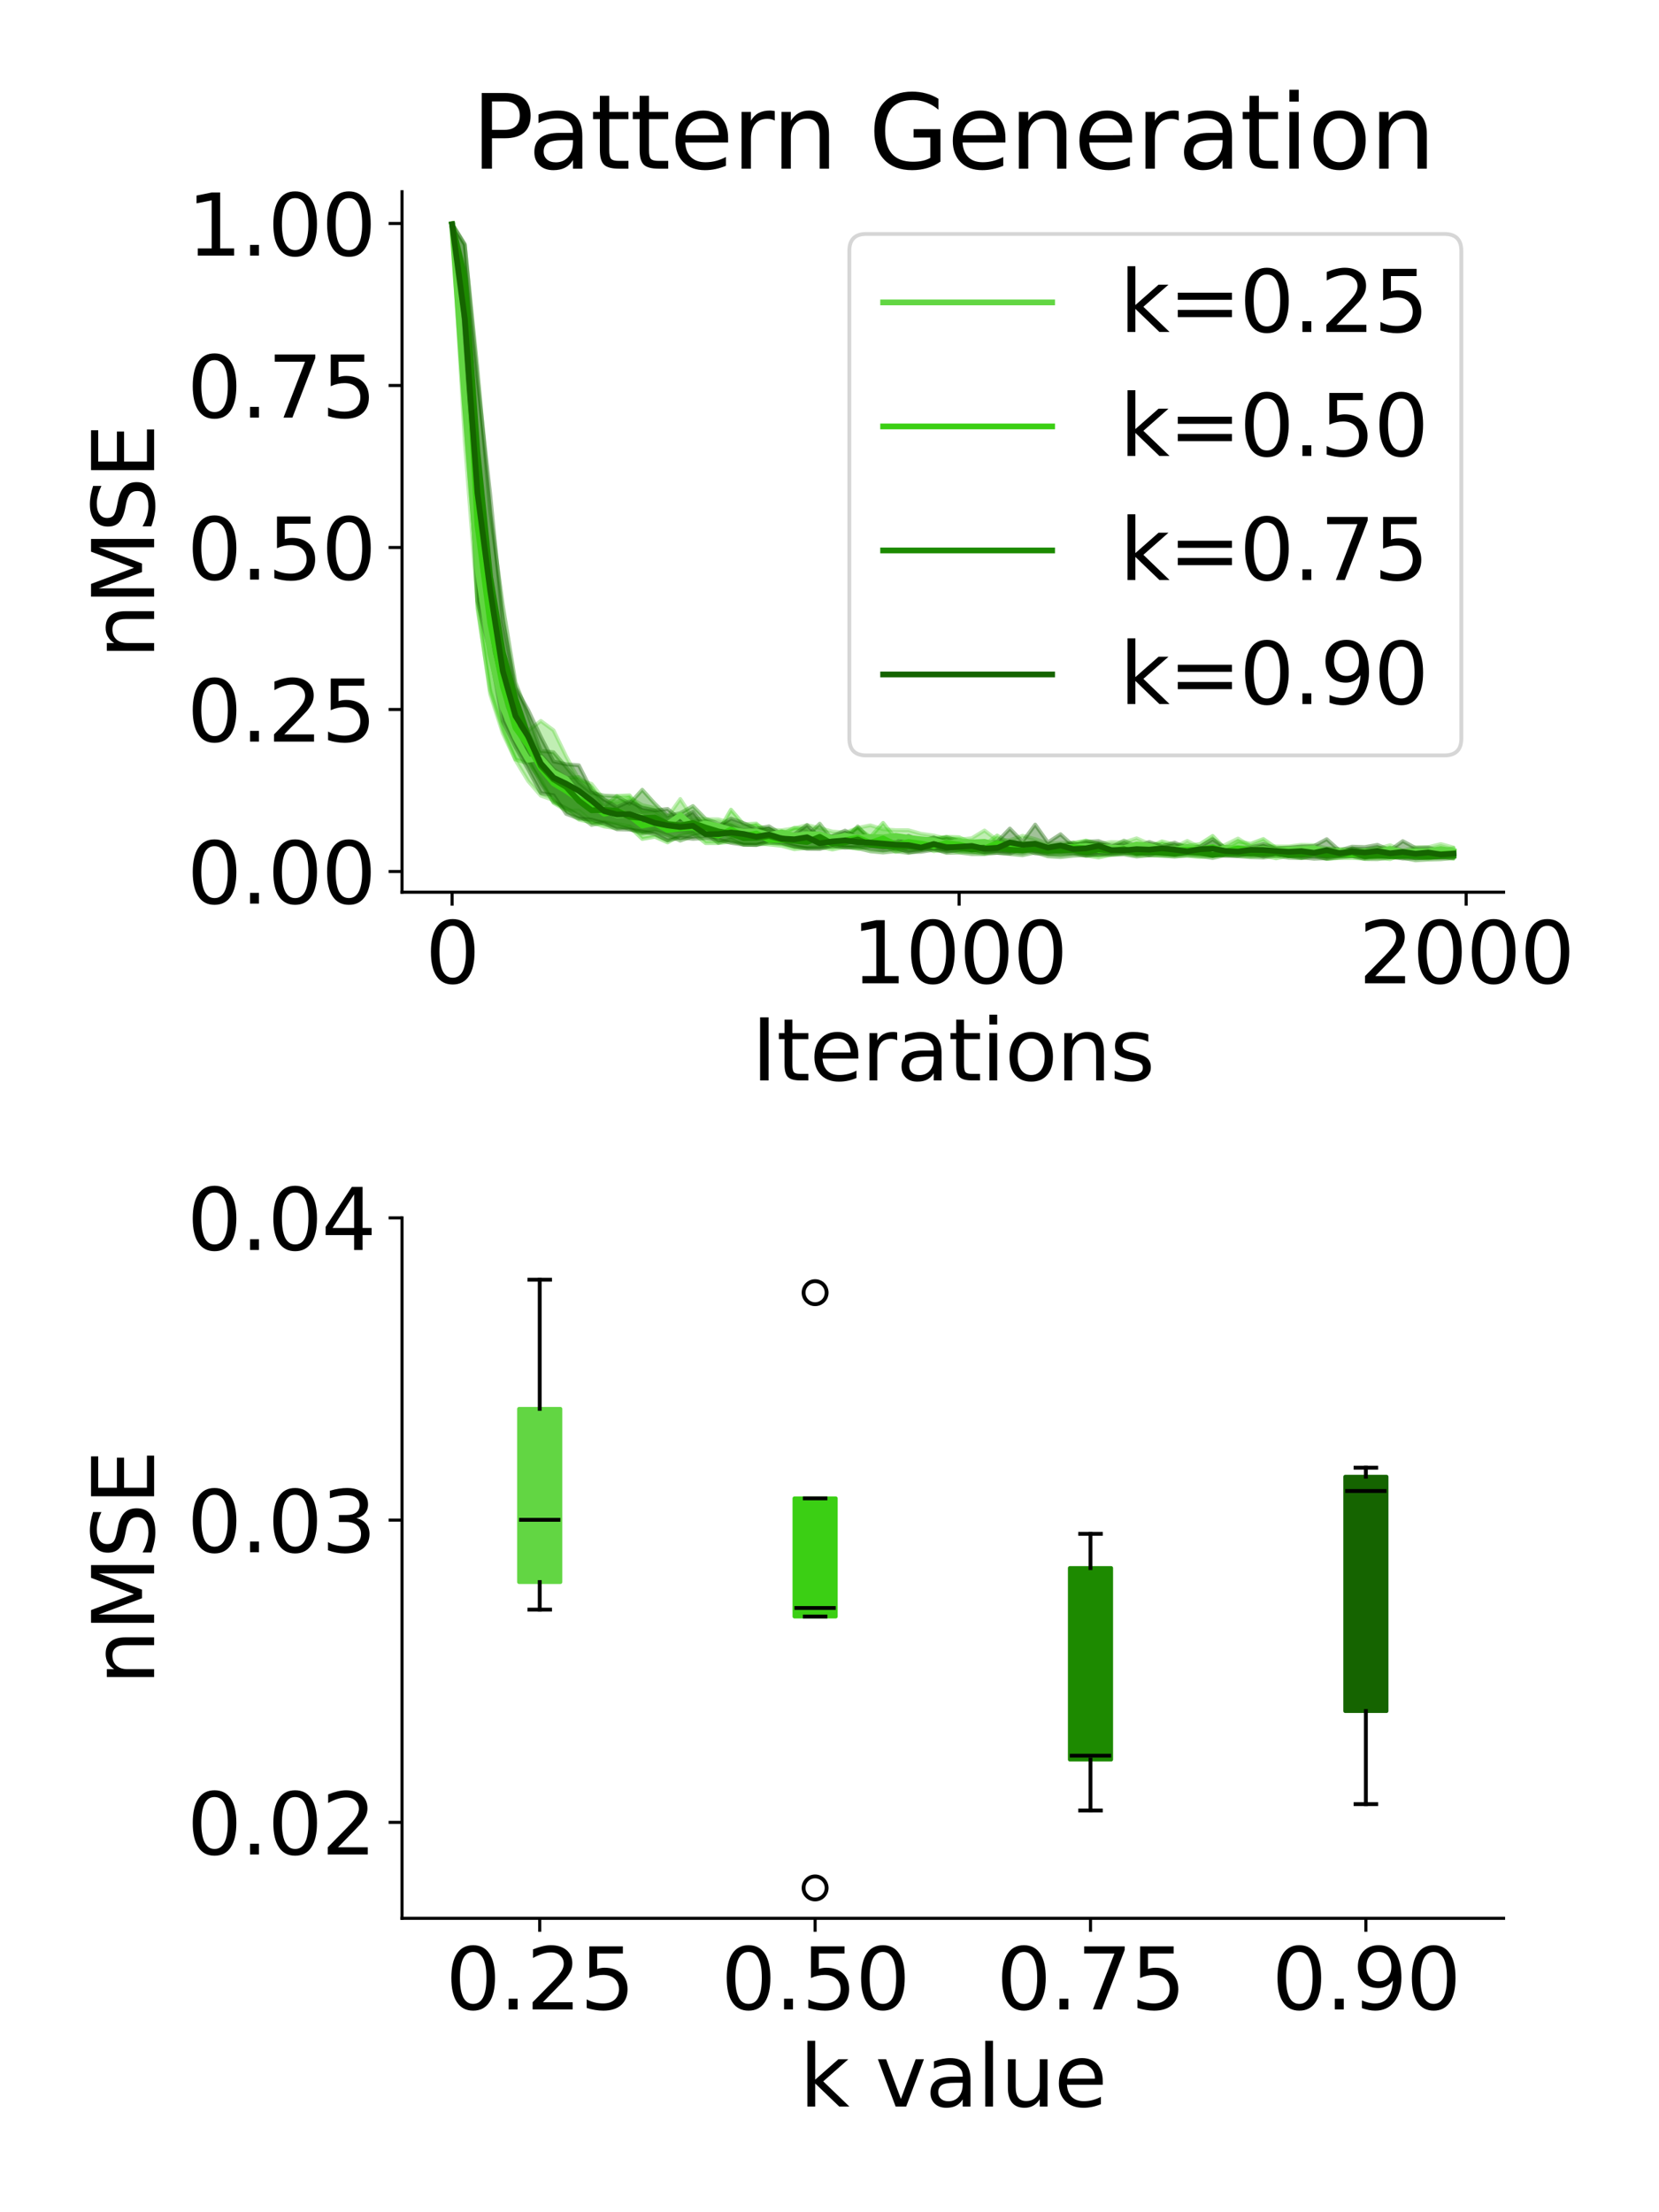 <?xml version="1.0" encoding="utf-8" standalone="no"?>
<!DOCTYPE svg PUBLIC "-//W3C//DTD SVG 1.1//EN"
  "http://www.w3.org/Graphics/SVG/1.1/DTD/svg11.dtd">
<svg xmlns:xlink="http://www.w3.org/1999/xlink" width="432pt" height="576pt" viewBox="0 0 432 576" xmlns="http://www.w3.org/2000/svg" version="1.1">
 <defs>
  <style type="text/css">*{stroke-linejoin: round; stroke-linecap: butt}</style>
 </defs>
 <g id="figure_1">
  <g id="patch_1">
   <path d="M 0 576 
L 432 576 
L 432 0 
L 0 0 
z
" style="fill: #ffffff"/>
  </g>
  <g id="axes_1">
   <g id="patch_2">
    <path d="M 104.69 232.3 
L 391.525 232.3 
L 391.525 49.92 
L 104.69 49.92 
z
" style="fill: #ffffff"/>
   </g>
   <g id="PolyCollection_1">
    <defs>
     <path id="m6804d3fdac" d="M 117.728 -517.79 
L 117.728 -517.447 
L 121.029 -460.93 
L 124.329 -418.552 
L 127.63 -395.251 
L 130.931 -385.036 
L 134.232 -378.057 
L 137.532 -372.615 
L 140.833 -368.822 
L 144.134 -367.653 
L 147.435 -364.923 
L 150.736 -364.955 
L 154.036 -362.194 
L 157.337 -362.078 
L 160.638 -361.484 
L 163.939 -360.921 
L 167.239 -359.237 
L 170.54 -360.138 
L 173.841 -359.787 
L 177.142 -359.758 
L 180.442 -359.037 
L 183.743 -360.351 
L 187.044 -360.045 
L 190.345 -357.802 
L 193.645 -358.642 
L 196.946 -357.521 
L 200.247 -357.348 
L 203.548 -358.729 
L 206.848 -357.128 
L 210.149 -357.746 
L 213.45 -357.503 
L 216.751 -356.271 
L 220.051 -357.475 
L 223.352 -356.147 
L 226.653 -356.029 
L 229.954 -356.302 
L 233.254 -356.879 
L 236.555 -356.273 
L 239.856 -355.8 
L 243.157 -355.8 
L 246.457 -354.947 
L 249.758 -356.012 
L 253.059 -355.271 
L 256.36 -355.416 
L 259.66 -354.81 
L 262.961 -355.12 
L 266.262 -355.179 
L 269.563 -354.991 
L 272.863 -354.483 
L 276.164 -354.212 
L 279.465 -354.744 
L 282.766 -354.824 
L 286.066 -354.664 
L 289.367 -354.517 
L 292.668 -354.26 
L 295.969 -354.986 
L 299.269 -355.377 
L 302.57 -353.753 
L 305.871 -354.256 
L 309.172 -354.708 
L 312.472 -353.954 
L 315.773 -354.027 
L 319.074 -354.562 
L 322.375 -353.995 
L 325.675 -353.603 
L 328.976 -354.367 
L 332.277 -353.437 
L 335.578 -354.066 
L 338.878 -353.639 
L 342.179 -353.983 
L 345.48 -353.484 
L 348.781 -353.411 
L 352.081 -353.526 
L 355.382 -353.818 
L 358.683 -353.261 
L 361.984 -353.689 
L 365.284 -353.661 
L 368.585 -353.698 
L 371.886 -353.564 
L 375.187 -353.795 
L 378.488 -353.677 
L 378.488 -355.344 
L 378.488 -355.344 
L 375.187 -356.238 
L 371.886 -355.422 
L 368.585 -355.408 
L 365.284 -354.491 
L 361.984 -355.938 
L 358.683 -355.045 
L 355.382 -354.642 
L 352.081 -354.8 
L 348.781 -354.991 
L 345.48 -355.17 
L 342.179 -355.953 
L 338.878 -356.036 
L 335.578 -355.624 
L 332.277 -355.62 
L 328.976 -355.687 
L 325.675 -355.624 
L 322.375 -357.678 
L 319.074 -356.044 
L 315.773 -354.845 
L 312.472 -355.353 
L 309.172 -357.06 
L 305.871 -355.435 
L 302.57 -356.174 
L 299.269 -356.296 
L 295.969 -357.735 
L 292.668 -356.667 
L 289.367 -356.762 
L 286.066 -356.31 
L 282.766 -357.023 
L 279.465 -356.612 
L 276.164 -356.535 
L 272.863 -356.384 
L 269.563 -357.536 
L 266.262 -358.399 
L 262.961 -357.259 
L 259.66 -357.257 
L 256.36 -359.769 
L 253.059 -357.759 
L 249.758 -357.43 
L 246.457 -357.641 
L 243.157 -358.456 
L 239.856 -358.915 
L 236.555 -359.839 
L 233.254 -359.86 
L 229.954 -360.081 
L 226.653 -361.111 
L 223.352 -360.432 
L 220.051 -359.222 
L 216.751 -359.502 
L 213.45 -360.392 
L 210.149 -361.188 
L 206.848 -360.316 
L 203.548 -359.839 
L 200.247 -359.993 
L 196.946 -361.191 
L 193.645 -360.427 
L 190.345 -361.769 
L 187.044 -362.683 
L 183.743 -362.716 
L 180.442 -362.871 
L 177.142 -367.969 
L 173.841 -363.283 
L 170.54 -365.61 
L 167.239 -366.374 
L 163.939 -368.354 
L 160.638 -367.121 
L 157.337 -367.716 
L 154.036 -371.892 
L 150.736 -373.005 
L 147.435 -379.051 
L 144.134 -385.851 
L 140.833 -388.295 
L 137.532 -385.745 
L 134.232 -389.692 
L 130.931 -398.553 
L 127.63 -416.221 
L 124.329 -441.892 
L 121.029 -479.883 
L 117.728 -517.79 
z
" style="stroke: #62d643; stroke-opacity: 0.4"/>
    </defs>
    <g clip-path="url(#p8f6d98bc12)">
     <use xlink:href="#m6804d3fdac" x="0" y="576" style="fill: #62d643; fill-opacity: 0.4; stroke: #62d643; stroke-opacity: 0.4"/>
    </g>
   </g>
   <g id="PolyCollection_2">
    <defs>
     <path id="mbebc7c7ae7" d="M 117.728 -517.697 
L 117.728 -517.444 
L 121.029 -490.066 
L 124.329 -417.604 
L 127.63 -396.316 
L 130.931 -386.01 
L 134.232 -378.257 
L 137.532 -377.24 
L 140.833 -373.021 
L 144.134 -366.958 
L 147.435 -364.995 
L 150.736 -362.604 
L 154.036 -361.858 
L 157.337 -360.804 
L 160.638 -360.32 
L 163.939 -360.708 
L 167.239 -357.557 
L 170.54 -358.12 
L 173.841 -356.65 
L 177.142 -358.467 
L 180.442 -359.023 
L 183.743 -356.472 
L 187.044 -356.48 
L 190.345 -356.816 
L 193.645 -356.336 
L 196.946 -356.426 
L 200.247 -356.116 
L 203.548 -355.769 
L 206.848 -354.886 
L 210.149 -355.211 
L 213.45 -355.483 
L 216.751 -354.809 
L 220.051 -355.465 
L 223.352 -355.004 
L 226.653 -355.653 
L 229.954 -356.099 
L 233.254 -354.188 
L 236.555 -354.957 
L 239.856 -355.658 
L 243.157 -354.369 
L 246.457 -354.905 
L 249.758 -354.136 
L 253.059 -354.23 
L 256.36 -353.725 
L 259.66 -354.517 
L 262.961 -354.793 
L 266.262 -355.044 
L 269.563 -354.321 
L 272.863 -353.847 
L 276.164 -353.688 
L 279.465 -354.065 
L 282.766 -353.232 
L 286.066 -352.729 
L 289.367 -353.417 
L 292.668 -353.805 
L 295.969 -353.291 
L 299.269 -353.342 
L 302.57 -353.182 
L 305.871 -353.148 
L 309.172 -353.152 
L 312.472 -352.849 
L 315.773 -353.116 
L 319.074 -353.324 
L 322.375 -353.196 
L 325.675 -352.989 
L 328.976 -353.206 
L 332.277 -352.509 
L 335.578 -353.168 
L 338.878 -352.61 
L 342.179 -353.363 
L 345.48 -352.405 
L 348.781 -352.585 
L 352.081 -352.606 
L 355.382 -352.421 
L 358.683 -352.664 
L 361.984 -352.301 
L 365.284 -353.504 
L 368.585 -352.641 
L 371.886 -352.476 
L 375.187 -352.942 
L 378.488 -352.396 
L 378.488 -355.186 
L 378.488 -355.186 
L 375.187 -354.622 
L 371.886 -354.006 
L 368.585 -354.938 
L 365.284 -354.015 
L 361.984 -354.917 
L 358.683 -355.224 
L 355.382 -354.652 
L 352.081 -354.472 
L 348.781 -354.698 
L 345.48 -355.017 
L 342.179 -354.447 
L 338.878 -354.621 
L 335.578 -355.149 
L 332.277 -355.284 
L 328.976 -357.543 
L 325.675 -356.311 
L 322.375 -356.913 
L 319.074 -355.006 
L 315.773 -358.354 
L 312.472 -356.226 
L 309.172 -355.811 
L 305.871 -356.092 
L 302.57 -356.932 
L 299.269 -355.505 
L 295.969 -355.993 
L 292.668 -355.713 
L 289.367 -355.436 
L 286.066 -356.255 
L 282.766 -357.153 
L 279.465 -356.328 
L 276.164 -355.728 
L 272.863 -355.594 
L 269.563 -356.078 
L 266.262 -356.467 
L 262.961 -356.382 
L 259.66 -358.466 
L 256.36 -355.995 
L 253.059 -356.535 
L 249.758 -357.996 
L 246.457 -358.113 
L 243.157 -357.703 
L 239.856 -357.458 
L 236.555 -358.145 
L 233.254 -357.651 
L 229.954 -361.751 
L 226.653 -358.085 
L 223.352 -360.42 
L 220.051 -358.69 
L 216.751 -358.291 
L 213.45 -357.422 
L 210.149 -360.025 
L 206.848 -360.486 
L 203.548 -358.68 
L 200.247 -358.654 
L 196.946 -361.566 
L 193.645 -361.364 
L 190.345 -365.185 
L 187.044 -359.535 
L 183.743 -362.182 
L 180.442 -362.007 
L 177.142 -363.405 
L 173.841 -362.252 
L 170.54 -364.897 
L 167.239 -364.848 
L 163.939 -368.912 
L 160.638 -368.764 
L 157.337 -366.029 
L 154.036 -370.942 
L 150.736 -373.655 
L 147.435 -373.439 
L 144.134 -375.738 
L 140.833 -379.416 
L 137.532 -385.223 
L 134.232 -393.596 
L 130.931 -405.975 
L 127.63 -427.185 
L 124.329 -456.302 
L 121.029 -505.858 
L 117.728 -517.697 
z
" style="stroke: #3bcf14; stroke-opacity: 0.4"/>
    </defs>
    <g clip-path="url(#p8f6d98bc12)">
     <use xlink:href="#mbebc7c7ae7" x="0" y="576" style="fill: #3bcf14; fill-opacity: 0.4; stroke: #3bcf14; stroke-opacity: 0.4"/>
    </g>
   </g>
   <g id="PolyCollection_3">
    <defs>
     <path id="m73596789aa" d="M 117.728 -517.735 
L 117.728 -517.47 
L 121.029 -493.278 
L 124.329 -427.319 
L 127.63 -409.324 
L 130.931 -396.112 
L 134.232 -389.695 
L 137.532 -378.242 
L 140.833 -372.06 
L 144.134 -367.224 
L 147.435 -365.55 
L 150.736 -363.721 
L 154.036 -361.215 
L 157.337 -361.849 
L 160.638 -361.097 
L 163.939 -360.123 
L 167.239 -358.972 
L 170.54 -359.565 
L 173.841 -358.587 
L 177.142 -357.112 
L 180.442 -358.303 
L 183.743 -359.026 
L 187.044 -356.546 
L 190.345 -357.468 
L 193.645 -356.009 
L 196.946 -356.02 
L 200.247 -356.539 
L 203.548 -356.422 
L 206.848 -355.587 
L 210.149 -355.205 
L 213.45 -355.212 
L 216.751 -355.676 
L 220.051 -355.516 
L 223.352 -355.133 
L 226.653 -354.337 
L 229.954 -354.02 
L 233.254 -354.384 
L 236.555 -353.904 
L 239.856 -354.576 
L 243.157 -355.018 
L 246.457 -353.919 
L 249.758 -354.012 
L 253.059 -353.613 
L 256.36 -353.602 
L 259.66 -353.95 
L 262.961 -353.633 
L 266.262 -353.32 
L 269.563 -354.024 
L 272.863 -353.034 
L 276.164 -352.835 
L 279.465 -353.183 
L 282.766 -353.331 
L 286.066 -353.375 
L 289.367 -353.409 
L 292.668 -353.517 
L 295.969 -352.969 
L 299.269 -353.266 
L 302.57 -353.21 
L 305.871 -352.931 
L 309.172 -353.294 
L 312.472 -353.113 
L 315.773 -352.591 
L 319.074 -353.339 
L 322.375 -353.059 
L 325.675 -352.813 
L 328.976 -352.693 
L 332.277 -353.196 
L 335.578 -352.647 
L 338.878 -352.553 
L 342.179 -353.057 
L 345.48 -352.346 
L 348.781 -352.74 
L 352.081 -353.113 
L 355.382 -352.335 
L 358.683 -352.294 
L 361.984 -352.711 
L 365.284 -352.653 
L 368.585 -351.99 
L 371.886 -352.186 
L 375.187 -352.271 
L 378.488 -352.582 
L 378.488 -354.031 
L 378.488 -354.031 
L 375.187 -353.895 
L 371.886 -354.001 
L 368.585 -354.494 
L 365.284 -353.652 
L 361.984 -353.518 
L 358.683 -354.398 
L 355.382 -354.186 
L 352.081 -355.128 
L 348.781 -353.965 
L 345.48 -354.226 
L 342.179 -355.146 
L 338.878 -355.12 
L 335.578 -354.064 
L 332.277 -354.841 
L 328.976 -355.142 
L 325.675 -354.661 
L 322.375 -354.477 
L 319.074 -354.291 
L 315.773 -354.467 
L 312.472 -354.983 
L 309.172 -354.923 
L 305.871 -354.515 
L 302.57 -355.26 
L 299.269 -354.87 
L 295.969 -355.66 
L 292.668 -357.135 
L 289.367 -355.446 
L 286.066 -356.161 
L 282.766 -355.143 
L 279.465 -356.624 
L 276.164 -355.764 
L 272.863 -355.592 
L 269.563 -355.614 
L 266.262 -356.072 
L 262.961 -356.285 
L 259.66 -356.646 
L 256.36 -356.45 
L 253.059 -355.849 
L 249.758 -357.023 
L 246.457 -358.057 
L 243.157 -357.247 
L 239.856 -356.17 
L 236.555 -357.088 
L 233.254 -356.315 
L 229.954 -357.026 
L 226.653 -357.314 
L 223.352 -360.831 
L 220.051 -357.411 
L 216.751 -357.397 
L 213.45 -361.532 
L 210.149 -358.224 
L 206.848 -358.595 
L 203.548 -358.223 
L 200.247 -360.219 
L 196.946 -359.728 
L 193.645 -359.402 
L 190.345 -361.015 
L 187.044 -361.591 
L 183.743 -362.792 
L 180.442 -366.135 
L 177.142 -364.285 
L 173.841 -363.563 
L 170.54 -366.727 
L 167.239 -370.371 
L 163.939 -366.73 
L 160.638 -368.703 
L 157.337 -368.859 
L 154.036 -369.575 
L 150.736 -372.282 
L 147.435 -376.265 
L 144.134 -380.131 
L 140.833 -380.495 
L 137.532 -389.829 
L 134.232 -398.289 
L 130.931 -418.443 
L 127.63 -442.761 
L 124.329 -480.004 
L 121.029 -512.199 
L 117.728 -517.735 
z
" style="stroke: #1d8a00; stroke-opacity: 0.4"/>
    </defs>
    <g clip-path="url(#p8f6d98bc12)">
     <use xlink:href="#m73596789aa" x="0" y="576" style="fill: #1d8a00; fill-opacity: 0.4; stroke: #1d8a00; stroke-opacity: 0.4"/>
    </g>
   </g>
   <g id="PolyCollection_4">
    <defs>
     <path id="m2ae9a27030" d="M 117.728 -517.731 
L 117.728 -517.459 
L 121.029 -478.154 
L 124.329 -419.432 
L 127.63 -405.984 
L 130.931 -388.197 
L 134.232 -381.475 
L 137.532 -375.691 
L 140.833 -369.503 
L 144.134 -368.941 
L 147.435 -364.094 
L 150.736 -362.873 
L 154.036 -362.612 
L 157.337 -361.644 
L 160.638 -360.058 
L 163.939 -360 
L 167.239 -359.535 
L 170.54 -358.826 
L 173.841 -357.165 
L 177.142 -357.922 
L 180.442 -357.586 
L 183.743 -357.784 
L 187.044 -357.404 
L 190.345 -356.536 
L 193.645 -356.073 
L 196.946 -355.962 
L 200.247 -357.071 
L 203.548 -356.614 
L 206.848 -355.686 
L 210.149 -354.99 
L 213.45 -354.942 
L 216.751 -355.792 
L 220.051 -355.259 
L 223.352 -355.557 
L 226.653 -355.227 
L 229.954 -354.745 
L 233.254 -355.226 
L 236.555 -354.14 
L 239.856 -354.216 
L 243.157 -354.731 
L 246.457 -354.222 
L 249.758 -354.755 
L 253.059 -354.941 
L 256.36 -354.033 
L 259.66 -353.944 
L 262.961 -353.756 
L 266.262 -355.087 
L 269.563 -353.791 
L 272.863 -353.709 
L 276.164 -353.825 
L 279.465 -353.857 
L 282.766 -353.15 
L 286.066 -353.666 
L 289.367 -353.651 
L 292.668 -353.804 
L 295.969 -354.105 
L 299.269 -353.335 
L 302.57 -354.431 
L 305.871 -353.463 
L 309.172 -353.863 
L 312.472 -354.185 
L 315.773 -353.556 
L 319.074 -353.149 
L 322.375 -353.169 
L 325.675 -353.816 
L 328.976 -352.973 
L 332.277 -353.621 
L 335.578 -353.114 
L 338.878 -352.737 
L 342.179 -352.413 
L 345.48 -352.546 
L 348.781 -353.134 
L 352.081 -353.108 
L 355.382 -352.662 
L 358.683 -353.342 
L 361.984 -352.975 
L 365.284 -352.446 
L 368.585 -352.567 
L 371.886 -352.653 
L 375.187 -352.68 
L 378.488 -352.664 
L 378.488 -354.428 
L 378.488 -354.428 
L 375.187 -354.336 
L 371.886 -355.343 
L 368.585 -355.232 
L 365.284 -357.001 
L 361.984 -354.657 
L 358.683 -356.033 
L 355.382 -355.447 
L 352.081 -355.56 
L 348.781 -354.565 
L 345.48 -357.507 
L 342.179 -355.741 
L 338.878 -355.624 
L 335.578 -355.312 
L 332.277 -355.073 
L 328.976 -356.265 
L 325.675 -355.35 
L 322.375 -355.265 
L 319.074 -355.234 
L 315.773 -357.458 
L 312.472 -355.527 
L 309.172 -355.202 
L 305.871 -356.605 
L 302.57 -355.679 
L 299.269 -356.783 
L 295.969 -355.511 
L 292.668 -355.969 
L 289.367 -355.778 
L 286.066 -357.016 
L 282.766 -356.829 
L 279.465 -355.781 
L 276.164 -358.795 
L 272.863 -356.665 
L 269.563 -361.298 
L 266.262 -356.857 
L 262.961 -360.275 
L 259.66 -356.823 
L 256.36 -356.419 
L 253.059 -356.428 
L 249.758 -356.022 
L 246.457 -356.569 
L 243.157 -357.966 
L 239.856 -356.99 
L 236.555 -358.39 
L 233.254 -356.666 
L 229.954 -357.794 
L 226.653 -357.986 
L 223.352 -357.836 
L 220.051 -359.745 
L 216.751 -358.302 
L 213.45 -357.971 
L 210.149 -361.169 
L 206.848 -358.766 
L 203.548 -358.818 
L 200.247 -360.849 
L 196.946 -360.183 
L 193.645 -361.698 
L 190.345 -362.873 
L 187.044 -360.809 
L 183.743 -360.395 
L 180.442 -364.628 
L 177.142 -362.648 
L 173.841 -365.377 
L 170.54 -364.981 
L 167.239 -365.643 
L 163.939 -367.357 
L 160.638 -365.865 
L 157.337 -367.827 
L 154.036 -370.198 
L 150.736 -376.734 
L 147.435 -377.018 
L 144.134 -377.742 
L 140.833 -384.181 
L 137.532 -391.142 
L 134.232 -396.941 
L 130.931 -414.242 
L 127.63 -447.516 
L 124.329 -477.147 
L 121.029 -512.434 
L 117.728 -517.731 
z
" style="stroke: #156400; stroke-opacity: 0.4"/>
    </defs>
    <g clip-path="url(#p8f6d98bc12)">
     <use xlink:href="#m2ae9a27030" x="0" y="576" style="fill: #156400; fill-opacity: 0.4; stroke: #156400; stroke-opacity: 0.4"/>
    </g>
   </g>
   <g id="matplotlib.axis_1">
    <g id="xtick_1">
     <g id="line2d_1">
      <defs>
       <path id="m422e0e6af2" d="M 0 0 
L 0 3.5 
" style="stroke: #000000; stroke-width: 0.8"/>
      </defs>
      <g>
       <use xlink:href="#m422e0e6af2" x="117.728" y="232.3" style="stroke: #000000; stroke-width: 0.8"/>
      </g>
     </g>
     <g id="text_1">
      <!-- 0 -->
      <g transform="translate(110.729 256.017) scale(0.22 -0.22)">
       <defs>
        <path id="DejaVuSans-30" d="M 2034 4250 
Q 1547 4250 1301 3770 
Q 1056 3291 1056 2328 
Q 1056 1369 1301 889 
Q 1547 409 2034 409 
Q 2525 409 2770 889 
Q 3016 1369 3016 2328 
Q 3016 3291 2770 3770 
Q 2525 4250 2034 4250 
z
M 2034 4750 
Q 2819 4750 3233 4129 
Q 3647 3509 3647 2328 
Q 3647 1150 3233 529 
Q 2819 -91 2034 -91 
Q 1250 -91 836 529 
Q 422 1150 422 2328 
Q 422 3509 836 4129 
Q 1250 4750 2034 4750 
z
" transform="scale(0.016)"/>
       </defs>
       <use xlink:href="#DejaVuSans-30"/>
      </g>
     </g>
    </g>
    <g id="xtick_2">
     <g id="line2d_2">
      <g>
       <use xlink:href="#m422e0e6af2" x="249.758" y="232.3" style="stroke: #000000; stroke-width: 0.8"/>
      </g>
     </g>
     <g id="text_2">
      <!-- 1000 -->
      <g transform="translate(221.763 256.017) scale(0.22 -0.22)">
       <defs>
        <path id="DejaVuSans-31" d="M 794 531 
L 1825 531 
L 1825 4091 
L 703 3866 
L 703 4441 
L 1819 4666 
L 2450 4666 
L 2450 531 
L 3481 531 
L 3481 0 
L 794 0 
L 794 531 
z
" transform="scale(0.016)"/>
       </defs>
       <use xlink:href="#DejaVuSans-31"/>
       <use xlink:href="#DejaVuSans-30" x="63.623"/>
       <use xlink:href="#DejaVuSans-30" x="127.246"/>
       <use xlink:href="#DejaVuSans-30" x="190.869"/>
      </g>
     </g>
    </g>
    <g id="xtick_3">
     <g id="line2d_3">
      <g>
       <use xlink:href="#m422e0e6af2" x="381.788" y="232.3" style="stroke: #000000; stroke-width: 0.8"/>
      </g>
     </g>
     <g id="text_3">
      <!-- 2000 -->
      <g transform="translate(353.793 256.017) scale(0.22 -0.22)">
       <defs>
        <path id="DejaVuSans-32" d="M 1228 531 
L 3431 531 
L 3431 0 
L 469 0 
L 469 531 
Q 828 903 1448 1529 
Q 2069 2156 2228 2338 
Q 2531 2678 2651 2914 
Q 2772 3150 2772 3378 
Q 2772 3750 2511 3984 
Q 2250 4219 1831 4219 
Q 1534 4219 1204 4116 
Q 875 4013 500 3803 
L 500 4441 
Q 881 4594 1212 4672 
Q 1544 4750 1819 4750 
Q 2544 4750 2975 4387 
Q 3406 4025 3406 3419 
Q 3406 3131 3298 2873 
Q 3191 2616 2906 2266 
Q 2828 2175 2409 1742 
Q 1991 1309 1228 531 
z
" transform="scale(0.016)"/>
       </defs>
       <use xlink:href="#DejaVuSans-32"/>
       <use xlink:href="#DejaVuSans-30" x="63.623"/>
       <use xlink:href="#DejaVuSans-30" x="127.246"/>
       <use xlink:href="#DejaVuSans-30" x="190.869"/>
      </g>
     </g>
    </g>
    <g id="text_4">
     <!-- Iterations -->
     <g transform="translate(195.719 281.308) scale(0.22 -0.22)">
      <defs>
       <path id="DejaVuSans-49" d="M 628 4666 
L 1259 4666 
L 1259 0 
L 628 0 
L 628 4666 
z
" transform="scale(0.016)"/>
       <path id="DejaVuSans-74" d="M 1172 4494 
L 1172 3500 
L 2356 3500 
L 2356 3053 
L 1172 3053 
L 1172 1153 
Q 1172 725 1289 603 
Q 1406 481 1766 481 
L 2356 481 
L 2356 0 
L 1766 0 
Q 1100 0 847 248 
Q 594 497 594 1153 
L 594 3053 
L 172 3053 
L 172 3500 
L 594 3500 
L 594 4494 
L 1172 4494 
z
" transform="scale(0.016)"/>
       <path id="DejaVuSans-65" d="M 3597 1894 
L 3597 1613 
L 953 1613 
Q 991 1019 1311 708 
Q 1631 397 2203 397 
Q 2534 397 2845 478 
Q 3156 559 3463 722 
L 3463 178 
Q 3153 47 2828 -22 
Q 2503 -91 2169 -91 
Q 1331 -91 842 396 
Q 353 884 353 1716 
Q 353 2575 817 3079 
Q 1281 3584 2069 3584 
Q 2775 3584 3186 3129 
Q 3597 2675 3597 1894 
z
M 3022 2063 
Q 3016 2534 2758 2815 
Q 2500 3097 2075 3097 
Q 1594 3097 1305 2825 
Q 1016 2553 972 2059 
L 3022 2063 
z
" transform="scale(0.016)"/>
       <path id="DejaVuSans-72" d="M 2631 2963 
Q 2534 3019 2420 3045 
Q 2306 3072 2169 3072 
Q 1681 3072 1420 2755 
Q 1159 2438 1159 1844 
L 1159 0 
L 581 0 
L 581 3500 
L 1159 3500 
L 1159 2956 
Q 1341 3275 1631 3429 
Q 1922 3584 2338 3584 
Q 2397 3584 2469 3576 
Q 2541 3569 2628 3553 
L 2631 2963 
z
" transform="scale(0.016)"/>
       <path id="DejaVuSans-61" d="M 2194 1759 
Q 1497 1759 1228 1600 
Q 959 1441 959 1056 
Q 959 750 1161 570 
Q 1363 391 1709 391 
Q 2188 391 2477 730 
Q 2766 1069 2766 1631 
L 2766 1759 
L 2194 1759 
z
M 3341 1997 
L 3341 0 
L 2766 0 
L 2766 531 
Q 2569 213 2275 61 
Q 1981 -91 1556 -91 
Q 1019 -91 701 211 
Q 384 513 384 1019 
Q 384 1609 779 1909 
Q 1175 2209 1959 2209 
L 2766 2209 
L 2766 2266 
Q 2766 2663 2505 2880 
Q 2244 3097 1772 3097 
Q 1472 3097 1187 3025 
Q 903 2953 641 2809 
L 641 3341 
Q 956 3463 1253 3523 
Q 1550 3584 1831 3584 
Q 2591 3584 2966 3190 
Q 3341 2797 3341 1997 
z
" transform="scale(0.016)"/>
       <path id="DejaVuSans-69" d="M 603 3500 
L 1178 3500 
L 1178 0 
L 603 0 
L 603 3500 
z
M 603 4863 
L 1178 4863 
L 1178 4134 
L 603 4134 
L 603 4863 
z
" transform="scale(0.016)"/>
       <path id="DejaVuSans-6f" d="M 1959 3097 
Q 1497 3097 1228 2736 
Q 959 2375 959 1747 
Q 959 1119 1226 758 
Q 1494 397 1959 397 
Q 2419 397 2687 759 
Q 2956 1122 2956 1747 
Q 2956 2369 2687 2733 
Q 2419 3097 1959 3097 
z
M 1959 3584 
Q 2709 3584 3137 3096 
Q 3566 2609 3566 1747 
Q 3566 888 3137 398 
Q 2709 -91 1959 -91 
Q 1206 -91 779 398 
Q 353 888 353 1747 
Q 353 2609 779 3096 
Q 1206 3584 1959 3584 
z
" transform="scale(0.016)"/>
       <path id="DejaVuSans-6e" d="M 3513 2113 
L 3513 0 
L 2938 0 
L 2938 2094 
Q 2938 2591 2744 2837 
Q 2550 3084 2163 3084 
Q 1697 3084 1428 2787 
Q 1159 2491 1159 1978 
L 1159 0 
L 581 0 
L 581 3500 
L 1159 3500 
L 1159 2956 
Q 1366 3272 1645 3428 
Q 1925 3584 2291 3584 
Q 2894 3584 3203 3211 
Q 3513 2838 3513 2113 
z
" transform="scale(0.016)"/>
       <path id="DejaVuSans-73" d="M 2834 3397 
L 2834 2853 
Q 2591 2978 2328 3040 
Q 2066 3103 1784 3103 
Q 1356 3103 1142 2972 
Q 928 2841 928 2578 
Q 928 2378 1081 2264 
Q 1234 2150 1697 2047 
L 1894 2003 
Q 2506 1872 2764 1633 
Q 3022 1394 3022 966 
Q 3022 478 2636 193 
Q 2250 -91 1575 -91 
Q 1294 -91 989 -36 
Q 684 19 347 128 
L 347 722 
Q 666 556 975 473 
Q 1284 391 1588 391 
Q 1994 391 2212 530 
Q 2431 669 2431 922 
Q 2431 1156 2273 1281 
Q 2116 1406 1581 1522 
L 1381 1569 
Q 847 1681 609 1914 
Q 372 2147 372 2553 
Q 372 3047 722 3315 
Q 1072 3584 1716 3584 
Q 2034 3584 2315 3537 
Q 2597 3491 2834 3397 
z
" transform="scale(0.016)"/>
      </defs>
      <use xlink:href="#DejaVuSans-49"/>
      <use xlink:href="#DejaVuSans-74" x="29.492"/>
      <use xlink:href="#DejaVuSans-65" x="68.701"/>
      <use xlink:href="#DejaVuSans-72" x="130.225"/>
      <use xlink:href="#DejaVuSans-61" x="171.338"/>
      <use xlink:href="#DejaVuSans-74" x="232.617"/>
      <use xlink:href="#DejaVuSans-69" x="271.826"/>
      <use xlink:href="#DejaVuSans-6f" x="299.609"/>
      <use xlink:href="#DejaVuSans-6e" x="360.791"/>
      <use xlink:href="#DejaVuSans-73" x="424.17"/>
     </g>
    </g>
   </g>
   <g id="matplotlib.axis_2">
    <g id="ytick_1">
     <g id="line2d_4">
      <defs>
       <path id="md75c9c3bb1" d="M 0 0 
L -3.5 0 
" style="stroke: #000000; stroke-width: 0.8"/>
      </defs>
      <g>
       <use xlink:href="#md75c9c3bb1" x="104.69" y="226.916" style="stroke: #000000; stroke-width: 0.8"/>
      </g>
     </g>
     <g id="text_5">
      <!-- 0.00 -->
      <g transform="translate(48.706 235.274) scale(0.22 -0.22)">
       <defs>
        <path id="DejaVuSans-2e" d="M 684 794 
L 1344 794 
L 1344 0 
L 684 0 
L 684 794 
z
" transform="scale(0.016)"/>
       </defs>
       <use xlink:href="#DejaVuSans-30"/>
       <use xlink:href="#DejaVuSans-2e" x="63.623"/>
       <use xlink:href="#DejaVuSans-30" x="95.41"/>
       <use xlink:href="#DejaVuSans-30" x="159.033"/>
      </g>
     </g>
    </g>
    <g id="ytick_2">
     <g id="line2d_5">
      <g>
       <use xlink:href="#md75c9c3bb1" x="104.69" y="184.735" style="stroke: #000000; stroke-width: 0.8"/>
      </g>
     </g>
     <g id="text_6">
      <!-- 0.25 -->
      <g transform="translate(48.706 193.094) scale(0.22 -0.22)">
       <defs>
        <path id="DejaVuSans-35" d="M 691 4666 
L 3169 4666 
L 3169 4134 
L 1269 4134 
L 1269 2991 
Q 1406 3038 1543 3061 
Q 1681 3084 1819 3084 
Q 2600 3084 3056 2656 
Q 3513 2228 3513 1497 
Q 3513 744 3044 326 
Q 2575 -91 1722 -91 
Q 1428 -91 1123 -41 
Q 819 9 494 109 
L 494 744 
Q 775 591 1075 516 
Q 1375 441 1709 441 
Q 2250 441 2565 725 
Q 2881 1009 2881 1497 
Q 2881 1984 2565 2268 
Q 2250 2553 1709 2553 
Q 1456 2553 1204 2497 
Q 953 2441 691 2322 
L 691 4666 
z
" transform="scale(0.016)"/>
       </defs>
       <use xlink:href="#DejaVuSans-30"/>
       <use xlink:href="#DejaVuSans-2e" x="63.623"/>
       <use xlink:href="#DejaVuSans-32" x="95.41"/>
       <use xlink:href="#DejaVuSans-35" x="159.033"/>
      </g>
     </g>
    </g>
    <g id="ytick_3">
     <g id="line2d_6">
      <g>
       <use xlink:href="#md75c9c3bb1" x="104.69" y="142.555" style="stroke: #000000; stroke-width: 0.8"/>
      </g>
     </g>
     <g id="text_7">
      <!-- 0.50 -->
      <g transform="translate(48.706 150.913) scale(0.22 -0.22)">
       <use xlink:href="#DejaVuSans-30"/>
       <use xlink:href="#DejaVuSans-2e" x="63.623"/>
       <use xlink:href="#DejaVuSans-35" x="95.41"/>
       <use xlink:href="#DejaVuSans-30" x="159.033"/>
      </g>
     </g>
    </g>
    <g id="ytick_4">
     <g id="line2d_7">
      <g>
       <use xlink:href="#md75c9c3bb1" x="104.69" y="100.375" style="stroke: #000000; stroke-width: 0.8"/>
      </g>
     </g>
     <g id="text_8">
      <!-- 0.75 -->
      <g transform="translate(48.706 108.733) scale(0.22 -0.22)">
       <defs>
        <path id="DejaVuSans-37" d="M 525 4666 
L 3525 4666 
L 3525 4397 
L 1831 0 
L 1172 0 
L 2766 4134 
L 525 4134 
L 525 4666 
z
" transform="scale(0.016)"/>
       </defs>
       <use xlink:href="#DejaVuSans-30"/>
       <use xlink:href="#DejaVuSans-2e" x="63.623"/>
       <use xlink:href="#DejaVuSans-37" x="95.41"/>
       <use xlink:href="#DejaVuSans-35" x="159.033"/>
      </g>
     </g>
    </g>
    <g id="ytick_5">
     <g id="line2d_8">
      <g>
       <use xlink:href="#md75c9c3bb1" x="104.69" y="58.194" style="stroke: #000000; stroke-width: 0.8"/>
      </g>
     </g>
     <g id="text_9">
      <!-- 1.00 -->
      <g transform="translate(48.706 66.552) scale(0.22 -0.22)">
       <use xlink:href="#DejaVuSans-31"/>
       <use xlink:href="#DejaVuSans-2e" x="63.623"/>
       <use xlink:href="#DejaVuSans-30" x="95.41"/>
       <use xlink:href="#DejaVuSans-30" x="159.033"/>
      </g>
     </g>
    </g>
    <g id="text_10">
     <!-- nMSE -->
     <g transform="translate(40.13 171.506) rotate(-90) scale(0.22 -0.22)">
      <defs>
       <path id="DejaVuSans-4d" d="M 628 4666 
L 1569 4666 
L 2759 1491 
L 3956 4666 
L 4897 4666 
L 4897 0 
L 4281 0 
L 4281 4097 
L 3078 897 
L 2444 897 
L 1241 4097 
L 1241 0 
L 628 0 
L 628 4666 
z
" transform="scale(0.016)"/>
       <path id="DejaVuSans-53" d="M 3425 4513 
L 3425 3897 
Q 3066 4069 2747 4153 
Q 2428 4238 2131 4238 
Q 1616 4238 1336 4038 
Q 1056 3838 1056 3469 
Q 1056 3159 1242 3001 
Q 1428 2844 1947 2747 
L 2328 2669 
Q 3034 2534 3370 2195 
Q 3706 1856 3706 1288 
Q 3706 609 3251 259 
Q 2797 -91 1919 -91 
Q 1588 -91 1214 -16 
Q 841 59 441 206 
L 441 856 
Q 825 641 1194 531 
Q 1563 422 1919 422 
Q 2459 422 2753 634 
Q 3047 847 3047 1241 
Q 3047 1584 2836 1778 
Q 2625 1972 2144 2069 
L 1759 2144 
Q 1053 2284 737 2584 
Q 422 2884 422 3419 
Q 422 4038 858 4394 
Q 1294 4750 2059 4750 
Q 2388 4750 2728 4690 
Q 3069 4631 3425 4513 
z
" transform="scale(0.016)"/>
       <path id="DejaVuSans-45" d="M 628 4666 
L 3578 4666 
L 3578 4134 
L 1259 4134 
L 1259 2753 
L 3481 2753 
L 3481 2222 
L 1259 2222 
L 1259 531 
L 3634 531 
L 3634 0 
L 628 0 
L 628 4666 
z
" transform="scale(0.016)"/>
      </defs>
      <use xlink:href="#DejaVuSans-6e"/>
      <use xlink:href="#DejaVuSans-4d" x="63.379"/>
      <use xlink:href="#DejaVuSans-53" x="149.658"/>
      <use xlink:href="#DejaVuSans-45" x="213.135"/>
     </g>
    </g>
   </g>
   <g id="line2d_9">
    <path d="M 117.728 58.4 
L 121.029 105.365 
L 124.329 147.971 
L 127.63 170.132 
L 130.931 184.303 
L 134.232 192.052 
L 137.532 197.821 
L 140.833 197.378 
L 144.134 201.102 
L 147.435 202.827 
L 150.736 206.996 
L 154.036 209.097 
L 157.337 210.884 
L 160.638 212.249 
L 163.939 212.1 
L 167.239 212.847 
L 170.54 213.963 
L 173.841 214.581 
L 177.142 212.252 
L 180.442 215.063 
L 183.743 214.425 
L 187.044 215.098 
L 190.345 216.037 
L 193.645 216.568 
L 196.946 216.452 
L 200.247 217.441 
L 203.548 216.702 
L 206.848 217.602 
L 210.149 217.187 
L 213.45 217.243 
L 216.751 218.249 
L 220.051 217.583 
L 223.352 218.063 
L 226.653 217.938 
L 229.954 218.009 
L 233.254 217.638 
L 236.555 218.131 
L 239.856 218.531 
L 243.157 218.825 
L 246.457 219.591 
L 249.758 219.166 
L 253.059 219.335 
L 256.36 219.196 
L 259.66 219.984 
L 262.961 220.187 
L 266.262 219.811 
L 269.563 219.861 
L 272.863 220.56 
L 276.164 220.629 
L 279.465 220.51 
L 282.766 220.255 
L 286.066 220.535 
L 289.367 220.665 
L 292.668 220.815 
L 295.969 219.866 
L 299.269 220.217 
L 302.57 221.129 
L 305.871 221.21 
L 309.172 220.525 
L 312.472 221.212 
L 315.773 221.663 
L 319.074 220.735 
L 322.375 220.891 
L 325.675 221.244 
L 328.976 221.029 
L 332.277 221.465 
L 335.578 221.213 
L 338.878 221.113 
L 342.179 220.88 
L 345.48 221.688 
L 348.781 221.608 
L 352.081 221.896 
L 355.382 221.692 
L 358.683 221.766 
L 361.984 221.076 
L 365.284 221.91 
L 368.585 221.622 
L 371.886 221.624 
L 375.187 221.071 
L 378.488 221.63 
" clip-path="url(#p8f6d98bc12)" style="fill: none; stroke: #62d643; stroke-width: 1.5; stroke-linecap: square"/>
   </g>
   <g id="line2d_10">
    <path d="M 117.728 58.43 
L 121.029 76.795 
L 124.329 136.779 
L 127.63 162.141 
L 130.931 178.715 
L 134.232 189.52 
L 137.532 194.173 
L 140.833 200.02 
L 144.134 203.935 
L 147.435 205.916 
L 150.736 208.146 
L 154.036 209.546 
L 157.337 211.879 
L 160.638 211.165 
L 163.939 212.392 
L 167.239 214.957 
L 170.54 214.353 
L 173.841 216.113 
L 177.142 215.701 
L 180.442 215.472 
L 183.743 216.759 
L 187.044 217.605 
L 190.345 215.984 
L 193.645 217.594 
L 196.946 217.029 
L 200.247 218.68 
L 203.548 218.705 
L 206.848 218.781 
L 210.149 218.202 
L 213.45 219.346 
L 216.751 219.586 
L 220.051 218.774 
L 223.352 218.09 
L 226.653 219.442 
L 229.954 218.308 
L 233.254 219.959 
L 236.555 219.221 
L 239.856 219.654 
L 243.157 220.288 
L 246.457 219.505 
L 249.758 219.913 
L 253.059 220.678 
L 256.36 220.916 
L 259.66 219.534 
L 262.961 220.43 
L 266.262 220.363 
L 269.563 220.866 
L 272.863 221.272 
L 276.164 221.302 
L 279.465 220.543 
L 282.766 220.905 
L 286.066 221.334 
L 289.367 221.417 
L 292.668 221.281 
L 295.969 221.471 
L 299.269 221.61 
L 302.57 221.145 
L 305.871 221.296 
L 309.172 221.265 
L 312.472 221.175 
L 315.773 220.569 
L 319.074 221.693 
L 322.375 220.863 
L 325.675 221.384 
L 328.976 221.366 
L 332.277 222.122 
L 335.578 221.774 
L 338.878 222.309 
L 342.179 222.107 
L 345.48 222.365 
L 348.781 222.393 
L 352.081 222.468 
L 355.382 222.402 
L 358.683 222.282 
L 361.984 222.511 
L 365.284 222.203 
L 368.585 222.338 
L 371.886 222.599 
L 375.187 222.345 
L 378.488 222.192 
" clip-path="url(#p8f6d98bc12)" style="fill: none; stroke: #3bcf14; stroke-width: 1.5; stroke-linecap: square"/>
   </g>
   <g id="line2d_11">
    <path d="M 117.728 58.412 
L 121.029 72.397 
L 124.329 117.684 
L 127.63 150.224 
L 130.931 169.79 
L 134.232 181.985 
L 137.532 191.599 
L 140.833 199.377 
L 144.134 202.912 
L 147.435 204.901 
L 150.736 208.514 
L 154.036 210.984 
L 157.337 210.87 
L 160.638 211.1 
L 163.939 212.69 
L 167.239 213.011 
L 170.54 212.88 
L 173.841 214.542 
L 177.142 214.916 
L 180.442 214.298 
L 183.743 215.464 
L 187.044 216.471 
L 190.345 217.058 
L 193.645 218.258 
L 196.946 218.195 
L 200.247 217.664 
L 203.548 218.559 
L 206.848 218.918 
L 210.149 219.251 
L 213.45 217.873 
L 216.751 219.717 
L 220.051 219.328 
L 223.352 218.565 
L 226.653 219.95 
L 229.954 220.245 
L 233.254 220.488 
L 236.555 220.448 
L 239.856 220.74 
L 243.157 219.838 
L 246.457 220.526 
L 249.758 220.704 
L 253.059 221.185 
L 256.36 220.937 
L 259.66 220.727 
L 262.961 221.241 
L 266.262 221.454 
L 269.563 220.96 
L 272.863 221.609 
L 276.164 221.395 
L 279.465 221.334 
L 282.766 221.859 
L 286.066 221.151 
L 289.367 221.488 
L 292.668 221.11 
L 295.969 222.034 
L 299.269 221.8 
L 302.57 222.033 
L 305.871 222.294 
L 309.172 221.825 
L 312.472 221.97 
L 315.773 222.565 
L 319.074 222.182 
L 322.375 222.098 
L 325.675 222.165 
L 328.976 222.108 
L 332.277 222.047 
L 335.578 222.647 
L 338.878 222.354 
L 342.179 222.206 
L 345.48 222.494 
L 348.781 222.554 
L 352.081 221.879 
L 355.382 222.926 
L 358.683 222.736 
L 361.984 222.896 
L 365.284 222.892 
L 368.585 222.841 
L 371.886 223.014 
L 375.187 222.891 
L 378.488 222.777 
" clip-path="url(#p8f6d98bc12)" style="fill: none; stroke: #1d8a00; stroke-width: 1.5; stroke-linecap: square"/>
   </g>
   <g id="line2d_12">
    <path d="M 117.728 58.397 
L 121.029 82.987 
L 124.329 128.332 
L 127.63 153.63 
L 130.931 174.719 
L 134.232 186.405 
L 137.532 191.76 
L 140.833 198.785 
L 144.134 202.489 
L 147.435 204.069 
L 150.736 205.919 
L 154.036 208.434 
L 157.337 211.183 
L 160.638 212.063 
L 163.939 211.978 
L 167.239 213.061 
L 170.54 214.278 
L 173.841 214.914 
L 177.142 215.334 
L 180.442 215.018 
L 183.743 217.189 
L 187.044 217.179 
L 190.345 216.763 
L 193.645 217.144 
L 196.946 217.862 
L 200.247 217.293 
L 203.548 218.338 
L 206.848 218.534 
L 210.149 218.003 
L 213.45 219.571 
L 216.751 219.092 
L 220.051 218.811 
L 223.352 219.236 
L 226.653 219.379 
L 229.954 219.657 
L 233.254 219.931 
L 236.555 220.047 
L 239.856 220.687 
L 243.157 219.765 
L 246.457 220.678 
L 249.758 220.475 
L 253.059 220.265 
L 256.36 220.993 
L 259.66 220.811 
L 262.961 219.349 
L 266.262 219.956 
L 269.563 219.683 
L 272.863 220.701 
L 276.164 220.135 
L 279.465 221.075 
L 282.766 220.886 
L 286.066 220.231 
L 289.367 221.335 
L 292.668 221.428 
L 295.969 221.096 
L 299.269 221.227 
L 302.57 220.88 
L 305.871 221.234 
L 309.172 221.669 
L 312.472 221.123 
L 315.773 220.958 
L 319.074 221.572 
L 322.375 221.74 
L 325.675 221.278 
L 328.976 221.307 
L 332.277 221.566 
L 335.578 221.792 
L 338.878 221.61 
L 342.179 222.052 
L 345.48 221.362 
L 348.781 222.132 
L 352.081 221.691 
L 355.382 221.96 
L 358.683 221.579 
L 361.984 222.188 
L 365.284 221.812 
L 368.585 222.288 
L 371.886 221.962 
L 375.187 222.49 
L 378.488 222.245 
" clip-path="url(#p8f6d98bc12)" style="fill: none; stroke: #156400; stroke-width: 1.5; stroke-linecap: square"/>
   </g>
   <g id="patch_3">
    <path d="M 104.69 232.3 
L 104.69 49.92 
" style="fill: none; stroke: #000000; stroke-width: 0.8; stroke-linejoin: miter; stroke-linecap: square"/>
   </g>
   <g id="patch_4">
    <path d="M 104.69 232.3 
L 391.525 232.3 
" style="fill: none; stroke: #000000; stroke-width: 0.8; stroke-linejoin: miter; stroke-linecap: square"/>
   </g>
   <g id="text_11">
    <!-- Pattern Generation -->
    <g transform="translate(122.788 43.92) scale(0.264 -0.264)">
     <defs>
      <path id="DejaVuSans-50" d="M 1259 4147 
L 1259 2394 
L 2053 2394 
Q 2494 2394 2734 2622 
Q 2975 2850 2975 3272 
Q 2975 3691 2734 3919 
Q 2494 4147 2053 4147 
L 1259 4147 
z
M 628 4666 
L 2053 4666 
Q 2838 4666 3239 4311 
Q 3641 3956 3641 3272 
Q 3641 2581 3239 2228 
Q 2838 1875 2053 1875 
L 1259 1875 
L 1259 0 
L 628 0 
L 628 4666 
z
" transform="scale(0.016)"/>
      <path id="DejaVuSans-20" transform="scale(0.016)"/>
      <path id="DejaVuSans-47" d="M 3809 666 
L 3809 1919 
L 2778 1919 
L 2778 2438 
L 4434 2438 
L 4434 434 
Q 4069 175 3628 42 
Q 3188 -91 2688 -91 
Q 1594 -91 976 548 
Q 359 1188 359 2328 
Q 359 3472 976 4111 
Q 1594 4750 2688 4750 
Q 3144 4750 3555 4637 
Q 3966 4525 4313 4306 
L 4313 3634 
Q 3963 3931 3569 4081 
Q 3175 4231 2741 4231 
Q 1884 4231 1454 3753 
Q 1025 3275 1025 2328 
Q 1025 1384 1454 906 
Q 1884 428 2741 428 
Q 3075 428 3337 486 
Q 3600 544 3809 666 
z
" transform="scale(0.016)"/>
     </defs>
     <use xlink:href="#DejaVuSans-50"/>
     <use xlink:href="#DejaVuSans-61" x="55.803"/>
     <use xlink:href="#DejaVuSans-74" x="117.082"/>
     <use xlink:href="#DejaVuSans-74" x="156.291"/>
     <use xlink:href="#DejaVuSans-65" x="195.5"/>
     <use xlink:href="#DejaVuSans-72" x="257.023"/>
     <use xlink:href="#DejaVuSans-6e" x="296.387"/>
     <use xlink:href="#DejaVuSans-20" x="359.766"/>
     <use xlink:href="#DejaVuSans-47" x="391.553"/>
     <use xlink:href="#DejaVuSans-65" x="469.043"/>
     <use xlink:href="#DejaVuSans-6e" x="530.566"/>
     <use xlink:href="#DejaVuSans-65" x="593.945"/>
     <use xlink:href="#DejaVuSans-72" x="655.469"/>
     <use xlink:href="#DejaVuSans-61" x="696.582"/>
     <use xlink:href="#DejaVuSans-74" x="757.861"/>
     <use xlink:href="#DejaVuSans-69" x="797.07"/>
     <use xlink:href="#DejaVuSans-6f" x="824.854"/>
     <use xlink:href="#DejaVuSans-6e" x="886.035"/>
    </g>
   </g>
   <g id="legend_1">
    <g id="patch_5">
     <path d="M 225.566 196.688 
L 376.125 196.688 
Q 380.525 196.688 380.525 192.287 
L 380.525 65.32 
Q 380.525 60.92 376.125 60.92 
L 225.566 60.92 
Q 221.166 60.92 221.166 65.32 
L 221.166 192.287 
Q 221.166 196.688 225.566 196.688 
z
" style="fill: #ffffff; opacity: 0.8; stroke: #cccccc; stroke-linejoin: miter"/>
    </g>
    <g id="line2d_13">
     <path d="M 229.966 78.737 
L 251.966 78.737 
L 273.966 78.737 
" style="fill: none; stroke: #62d643; stroke-width: 1.5; stroke-linecap: square"/>
    </g>
    <g id="text_12">
     <!-- k=0.25 -->
     <g transform="translate(291.566 86.437) scale(0.22 -0.22)">
      <defs>
       <path id="DejaVuSans-6b" d="M 581 4863 
L 1159 4863 
L 1159 1991 
L 2875 3500 
L 3609 3500 
L 1753 1863 
L 3688 0 
L 2938 0 
L 1159 1709 
L 1159 0 
L 581 0 
L 581 4863 
z
" transform="scale(0.016)"/>
       <path id="DejaVuSans-3d" d="M 678 2906 
L 4684 2906 
L 4684 2381 
L 678 2381 
L 678 2906 
z
M 678 1631 
L 4684 1631 
L 4684 1100 
L 678 1100 
L 678 1631 
z
" transform="scale(0.016)"/>
      </defs>
      <use xlink:href="#DejaVuSans-6b"/>
      <use xlink:href="#DejaVuSans-3d" x="57.91"/>
      <use xlink:href="#DejaVuSans-30" x="141.699"/>
      <use xlink:href="#DejaVuSans-2e" x="205.322"/>
      <use xlink:href="#DejaVuSans-32" x="237.109"/>
      <use xlink:href="#DejaVuSans-35" x="300.732"/>
     </g>
    </g>
    <g id="line2d_14">
     <path d="M 229.966 111.028 
L 251.966 111.028 
L 273.966 111.028 
" style="fill: none; stroke: #3bcf14; stroke-width: 1.5; stroke-linecap: square"/>
    </g>
    <g id="text_13">
     <!-- k=0.50 -->
     <g transform="translate(291.566 118.728) scale(0.22 -0.22)">
      <use xlink:href="#DejaVuSans-6b"/>
      <use xlink:href="#DejaVuSans-3d" x="57.91"/>
      <use xlink:href="#DejaVuSans-30" x="141.699"/>
      <use xlink:href="#DejaVuSans-2e" x="205.322"/>
      <use xlink:href="#DejaVuSans-35" x="237.109"/>
      <use xlink:href="#DejaVuSans-30" x="300.732"/>
     </g>
    </g>
    <g id="line2d_15">
     <path d="M 229.966 143.32 
L 251.966 143.32 
L 273.966 143.32 
" style="fill: none; stroke: #1d8a00; stroke-width: 1.5; stroke-linecap: square"/>
    </g>
    <g id="text_14">
     <!-- k=0.75 -->
     <g transform="translate(291.566 151.02) scale(0.22 -0.22)">
      <use xlink:href="#DejaVuSans-6b"/>
      <use xlink:href="#DejaVuSans-3d" x="57.91"/>
      <use xlink:href="#DejaVuSans-30" x="141.699"/>
      <use xlink:href="#DejaVuSans-2e" x="205.322"/>
      <use xlink:href="#DejaVuSans-37" x="237.109"/>
      <use xlink:href="#DejaVuSans-35" x="300.732"/>
     </g>
    </g>
    <g id="line2d_16">
     <path d="M 229.966 175.612 
L 251.966 175.612 
L 273.966 175.612 
" style="fill: none; stroke: #156400; stroke-width: 1.5; stroke-linecap: square"/>
    </g>
    <g id="text_15">
     <!-- k=0.90 -->
     <g transform="translate(291.566 183.312) scale(0.22 -0.22)">
      <defs>
       <path id="DejaVuSans-39" d="M 703 97 
L 703 672 
Q 941 559 1184 500 
Q 1428 441 1663 441 
Q 2288 441 2617 861 
Q 2947 1281 2994 2138 
Q 2813 1869 2534 1725 
Q 2256 1581 1919 1581 
Q 1219 1581 811 2004 
Q 403 2428 403 3163 
Q 403 3881 828 4315 
Q 1253 4750 1959 4750 
Q 2769 4750 3195 4129 
Q 3622 3509 3622 2328 
Q 3622 1225 3098 567 
Q 2575 -91 1691 -91 
Q 1453 -91 1209 -44 
Q 966 3 703 97 
z
M 1959 2075 
Q 2384 2075 2632 2365 
Q 2881 2656 2881 3163 
Q 2881 3666 2632 3958 
Q 2384 4250 1959 4250 
Q 1534 4250 1286 3958 
Q 1038 3666 1038 3163 
Q 1038 2656 1286 2365 
Q 1534 2075 1959 2075 
z
" transform="scale(0.016)"/>
      </defs>
      <use xlink:href="#DejaVuSans-6b"/>
      <use xlink:href="#DejaVuSans-3d" x="57.91"/>
      <use xlink:href="#DejaVuSans-30" x="141.699"/>
      <use xlink:href="#DejaVuSans-2e" x="205.322"/>
      <use xlink:href="#DejaVuSans-39" x="237.109"/>
      <use xlink:href="#DejaVuSans-30" x="300.732"/>
     </g>
    </g>
   </g>
  </g>
  <g id="axes_2">
   <g id="patch_6">
    <path d="M 104.69 499.48 
L 391.525 499.48 
L 391.525 317.1 
L 104.69 317.1 
z
" style="fill: #ffffff"/>
   </g>
   <g id="matplotlib.axis_3">
    <g id="xtick_4">
     <g id="line2d_17">
      <g>
       <use xlink:href="#m422e0e6af2" x="140.544" y="499.48" style="stroke: #000000; stroke-width: 0.8"/>
      </g>
     </g>
     <g id="text_16">
      <!-- 0.25 -->
      <g transform="translate(116.052 523.197) scale(0.22 -0.22)">
       <use xlink:href="#DejaVuSans-30"/>
       <use xlink:href="#DejaVuSans-2e" x="63.623"/>
       <use xlink:href="#DejaVuSans-32" x="95.41"/>
       <use xlink:href="#DejaVuSans-35" x="159.033"/>
      </g>
     </g>
    </g>
    <g id="xtick_5">
     <g id="line2d_18">
      <g>
       <use xlink:href="#m422e0e6af2" x="212.253" y="499.48" style="stroke: #000000; stroke-width: 0.8"/>
      </g>
     </g>
     <g id="text_17">
      <!-- 0.50 -->
      <g transform="translate(187.761 523.197) scale(0.22 -0.22)">
       <use xlink:href="#DejaVuSans-30"/>
       <use xlink:href="#DejaVuSans-2e" x="63.623"/>
       <use xlink:href="#DejaVuSans-35" x="95.41"/>
       <use xlink:href="#DejaVuSans-30" x="159.033"/>
      </g>
     </g>
    </g>
    <g id="xtick_6">
     <g id="line2d_19">
      <g>
       <use xlink:href="#m422e0e6af2" x="283.962" y="499.48" style="stroke: #000000; stroke-width: 0.8"/>
      </g>
     </g>
     <g id="text_18">
      <!-- 0.75 -->
      <g transform="translate(259.47 523.197) scale(0.22 -0.22)">
       <use xlink:href="#DejaVuSans-30"/>
       <use xlink:href="#DejaVuSans-2e" x="63.623"/>
       <use xlink:href="#DejaVuSans-37" x="95.41"/>
       <use xlink:href="#DejaVuSans-35" x="159.033"/>
      </g>
     </g>
    </g>
    <g id="xtick_7">
     <g id="line2d_20">
      <g>
       <use xlink:href="#m422e0e6af2" x="355.671" y="499.48" style="stroke: #000000; stroke-width: 0.8"/>
      </g>
     </g>
     <g id="text_19">
      <!-- 0.90 -->
      <g transform="translate(331.179 523.197) scale(0.22 -0.22)">
       <use xlink:href="#DejaVuSans-30"/>
       <use xlink:href="#DejaVuSans-2e" x="63.623"/>
       <use xlink:href="#DejaVuSans-39" x="95.41"/>
       <use xlink:href="#DejaVuSans-30" x="159.033"/>
      </g>
     </g>
    </g>
    <g id="text_20">
     <!-- k value -->
     <g transform="translate(208.195 548.488) scale(0.22 -0.22)">
      <defs>
       <path id="DejaVuSans-76" d="M 191 3500 
L 800 3500 
L 1894 563 
L 2988 3500 
L 3597 3500 
L 2284 0 
L 1503 0 
L 191 3500 
z
" transform="scale(0.016)"/>
       <path id="DejaVuSans-6c" d="M 603 4863 
L 1178 4863 
L 1178 0 
L 603 0 
L 603 4863 
z
" transform="scale(0.016)"/>
       <path id="DejaVuSans-75" d="M 544 1381 
L 544 3500 
L 1119 3500 
L 1119 1403 
Q 1119 906 1312 657 
Q 1506 409 1894 409 
Q 2359 409 2629 706 
Q 2900 1003 2900 1516 
L 2900 3500 
L 3475 3500 
L 3475 0 
L 2900 0 
L 2900 538 
Q 2691 219 2414 64 
Q 2138 -91 1772 -91 
Q 1169 -91 856 284 
Q 544 659 544 1381 
z
M 1991 3584 
L 1991 3584 
z
" transform="scale(0.016)"/>
      </defs>
      <use xlink:href="#DejaVuSans-6b"/>
      <use xlink:href="#DejaVuSans-20" x="57.91"/>
      <use xlink:href="#DejaVuSans-76" x="89.697"/>
      <use xlink:href="#DejaVuSans-61" x="148.877"/>
      <use xlink:href="#DejaVuSans-6c" x="210.156"/>
      <use xlink:href="#DejaVuSans-75" x="237.939"/>
      <use xlink:href="#DejaVuSans-65" x="301.318"/>
     </g>
    </g>
   </g>
   <g id="matplotlib.axis_4">
    <g id="ytick_6">
     <g id="line2d_21">
      <g>
       <use xlink:href="#md75c9c3bb1" x="104.69" y="474.498" style="stroke: #000000; stroke-width: 0.8"/>
      </g>
     </g>
     <g id="text_21">
      <!-- 0.02 -->
      <g transform="translate(48.706 482.856) scale(0.22 -0.22)">
       <use xlink:href="#DejaVuSans-30"/>
       <use xlink:href="#DejaVuSans-2e" x="63.623"/>
       <use xlink:href="#DejaVuSans-30" x="95.41"/>
       <use xlink:href="#DejaVuSans-32" x="159.033"/>
      </g>
     </g>
    </g>
    <g id="ytick_7">
     <g id="line2d_22">
      <g>
       <use xlink:href="#md75c9c3bb1" x="104.69" y="395.799" style="stroke: #000000; stroke-width: 0.8"/>
      </g>
     </g>
     <g id="text_22">
      <!-- 0.03 -->
      <g transform="translate(48.706 404.157) scale(0.22 -0.22)">
       <defs>
        <path id="DejaVuSans-33" d="M 2597 2516 
Q 3050 2419 3304 2112 
Q 3559 1806 3559 1356 
Q 3559 666 3084 287 
Q 2609 -91 1734 -91 
Q 1441 -91 1130 -33 
Q 819 25 488 141 
L 488 750 
Q 750 597 1062 519 
Q 1375 441 1716 441 
Q 2309 441 2620 675 
Q 2931 909 2931 1356 
Q 2931 1769 2642 2001 
Q 2353 2234 1838 2234 
L 1294 2234 
L 1294 2753 
L 1863 2753 
Q 2328 2753 2575 2939 
Q 2822 3125 2822 3475 
Q 2822 3834 2567 4026 
Q 2313 4219 1838 4219 
Q 1578 4219 1281 4162 
Q 984 4106 628 3988 
L 628 4550 
Q 988 4650 1302 4700 
Q 1616 4750 1894 4750 
Q 2613 4750 3031 4423 
Q 3450 4097 3450 3541 
Q 3450 3153 3228 2886 
Q 3006 2619 2597 2516 
z
" transform="scale(0.016)"/>
       </defs>
       <use xlink:href="#DejaVuSans-30"/>
       <use xlink:href="#DejaVuSans-2e" x="63.623"/>
       <use xlink:href="#DejaVuSans-30" x="95.41"/>
       <use xlink:href="#DejaVuSans-33" x="159.033"/>
      </g>
     </g>
    </g>
    <g id="ytick_8">
     <g id="line2d_23">
      <g>
       <use xlink:href="#md75c9c3bb1" x="104.69" y="317.1" style="stroke: #000000; stroke-width: 0.8"/>
      </g>
     </g>
     <g id="text_23">
      <!-- 0.04 -->
      <g transform="translate(48.706 325.458) scale(0.22 -0.22)">
       <defs>
        <path id="DejaVuSans-34" d="M 2419 4116 
L 825 1625 
L 2419 1625 
L 2419 4116 
z
M 2253 4666 
L 3047 4666 
L 3047 1625 
L 3713 1625 
L 3713 1100 
L 3047 1100 
L 3047 0 
L 2419 0 
L 2419 1100 
L 313 1100 
L 313 1709 
L 2253 4666 
z
" transform="scale(0.016)"/>
       </defs>
       <use xlink:href="#DejaVuSans-30"/>
       <use xlink:href="#DejaVuSans-2e" x="63.623"/>
       <use xlink:href="#DejaVuSans-30" x="95.41"/>
       <use xlink:href="#DejaVuSans-34" x="159.033"/>
      </g>
     </g>
    </g>
    <g id="text_24">
     <!-- nMSE -->
     <g transform="translate(40.13 438.686) rotate(-90) scale(0.22 -0.22)">
      <use xlink:href="#DejaVuSans-6e"/>
      <use xlink:href="#DejaVuSans-4d" x="63.379"/>
      <use xlink:href="#DejaVuSans-53" x="149.658"/>
      <use xlink:href="#DejaVuSans-45" x="213.135"/>
     </g>
    </g>
   </g>
   <g id="patch_7">
    <path d="M 135.166 411.924 
L 145.923 411.924 
L 145.923 366.827 
L 135.166 366.827 
L 135.166 411.924 
z
" clip-path="url(#p5af303b08b)" style="fill: #62d643; stroke: #62d643; stroke-linejoin: miter"/>
   </g>
   <g id="line2d_24">
    <path d="M 140.544 411.924 
L 140.544 419.099 
" clip-path="url(#p5af303b08b)" style="fill: none; stroke: #000000; stroke-linecap: square"/>
   </g>
   <g id="line2d_25">
    <path d="M 140.544 366.827 
L 140.544 333.195 
" clip-path="url(#p5af303b08b)" style="fill: none; stroke: #000000; stroke-linecap: square"/>
   </g>
   <g id="line2d_26">
    <path d="M 137.855 419.099 
L 143.234 419.099 
" clip-path="url(#p5af303b08b)" style="fill: none; stroke: #000000; stroke-linecap: square"/>
   </g>
   <g id="line2d_27">
    <path d="M 137.855 333.195 
L 143.234 333.195 
" clip-path="url(#p5af303b08b)" style="fill: none; stroke: #000000; stroke-linecap: square"/>
   </g>
   <g id="line2d_28"/>
   <g id="patch_8">
    <path d="M 206.875 420.899 
L 217.631 420.899 
L 217.631 390.134 
L 206.875 390.134 
L 206.875 420.899 
z
" clip-path="url(#p5af303b08b)" style="fill: #3bcf14; stroke: #3bcf14; stroke-linejoin: miter"/>
   </g>
   <g id="line2d_29">
    <path d="M 212.253 420.899 
L 212.253 420.899 
" clip-path="url(#p5af303b08b)" style="fill: none; stroke: #000000; stroke-linecap: square"/>
   </g>
   <g id="line2d_30">
    <path d="M 212.253 390.134 
L 212.253 390.134 
" clip-path="url(#p5af303b08b)" style="fill: none; stroke: #000000; stroke-linecap: square"/>
   </g>
   <g id="line2d_31">
    <path d="M 209.564 420.899 
L 214.942 420.899 
" clip-path="url(#p5af303b08b)" style="fill: none; stroke: #000000; stroke-linecap: square"/>
   </g>
   <g id="line2d_32">
    <path d="M 209.564 390.134 
L 214.942 390.134 
" clip-path="url(#p5af303b08b)" style="fill: none; stroke: #000000; stroke-linecap: square"/>
   </g>
   <g id="line2d_33">
    <defs>
     <path id="m82cfac6057" d="M 0 3 
C 0.796 3 1.559 2.684 2.121 2.121 
C 2.684 1.559 3 0.796 3 0 
C 3 -0.796 2.684 -1.559 2.121 -2.121 
C 1.559 -2.684 0.796 -3 0 -3 
C -0.796 -3 -1.559 -2.684 -2.121 -2.121 
C -2.684 -1.559 -3 -0.796 -3 0 
C -3 0.796 -2.684 1.559 -2.121 2.121 
C -1.559 2.684 -0.796 3 0 3 
z
" style="stroke: #000000"/>
    </defs>
    <g clip-path="url(#p5af303b08b)">
     <use xlink:href="#m82cfac6057" x="212.253" y="491.562" style="fill-opacity: 0; stroke: #000000"/>
     <use xlink:href="#m82cfac6057" x="212.253" y="336.576" style="fill-opacity: 0; stroke: #000000"/>
    </g>
   </g>
   <g id="patch_9">
    <path d="M 278.584 458.139 
L 289.34 458.139 
L 289.34 408.275 
L 278.584 408.275 
L 278.584 458.139 
z
" clip-path="url(#p5af303b08b)" style="fill: #1d8a00; stroke: #1d8a00; stroke-linejoin: miter"/>
   </g>
   <g id="line2d_34">
    <path d="M 283.962 458.139 
L 283.962 471.404 
" clip-path="url(#p5af303b08b)" style="fill: none; stroke: #000000; stroke-linecap: square"/>
   </g>
   <g id="line2d_35">
    <path d="M 283.962 408.275 
L 283.962 399.368 
" clip-path="url(#p5af303b08b)" style="fill: none; stroke: #000000; stroke-linecap: square"/>
   </g>
   <g id="line2d_36">
    <path d="M 281.273 471.404 
L 286.651 471.404 
" clip-path="url(#p5af303b08b)" style="fill: none; stroke: #000000; stroke-linecap: square"/>
   </g>
   <g id="line2d_37">
    <path d="M 281.273 399.368 
L 286.651 399.368 
" clip-path="url(#p5af303b08b)" style="fill: none; stroke: #000000; stroke-linecap: square"/>
   </g>
   <g id="line2d_38"/>
   <g id="patch_10">
    <path d="M 350.293 445.51 
L 361.049 445.51 
L 361.049 384.5 
L 350.293 384.5 
L 350.293 445.51 
z
" clip-path="url(#p5af303b08b)" style="fill: #156400; stroke: #156400; stroke-linejoin: miter"/>
   </g>
   <g id="line2d_39">
    <path d="M 355.671 445.51 
L 355.671 469.75 
" clip-path="url(#p5af303b08b)" style="fill: none; stroke: #000000; stroke-linecap: square"/>
   </g>
   <g id="line2d_40">
    <path d="M 355.671 384.5 
L 355.671 382.15 
" clip-path="url(#p5af303b08b)" style="fill: none; stroke: #000000; stroke-linecap: square"/>
   </g>
   <g id="line2d_41">
    <path d="M 352.982 469.75 
L 358.36 469.75 
" clip-path="url(#p5af303b08b)" style="fill: none; stroke: #000000; stroke-linecap: square"/>
   </g>
   <g id="line2d_42">
    <path d="M 352.982 382.15 
L 358.36 382.15 
" clip-path="url(#p5af303b08b)" style="fill: none; stroke: #000000; stroke-linecap: square"/>
   </g>
   <g id="line2d_43"/>
   <g id="line2d_44">
    <path d="M 135.166 395.721 
L 145.923 395.721 
" clip-path="url(#p5af303b08b)" style="fill: none; stroke: #000000"/>
   </g>
   <g id="line2d_45">
    <path d="M 206.875 418.671 
L 217.631 418.671 
" clip-path="url(#p5af303b08b)" style="fill: none; stroke: #000000"/>
   </g>
   <g id="line2d_46">
    <path d="M 278.584 457.131 
L 289.34 457.131 
" clip-path="url(#p5af303b08b)" style="fill: none; stroke: #000000"/>
   </g>
   <g id="line2d_47">
    <path d="M 350.293 388.22 
L 361.049 388.22 
" clip-path="url(#p5af303b08b)" style="fill: none; stroke: #000000"/>
   </g>
   <g id="patch_11">
    <path d="M 104.69 499.48 
L 104.69 317.1 
" style="fill: none; stroke: #000000; stroke-width: 0.8; stroke-linejoin: miter; stroke-linecap: square"/>
   </g>
   <g id="patch_12">
    <path d="M 104.69 499.48 
L 391.525 499.48 
" style="fill: none; stroke: #000000; stroke-width: 0.8; stroke-linejoin: miter; stroke-linecap: square"/>
   </g>
  </g>
 </g>
 <defs>
  <clipPath id="p8f6d98bc12">
   <rect x="104.69" y="49.92" width="286.835" height="182.38"/>
  </clipPath>
  <clipPath id="p5af303b08b">
   <rect x="104.69" y="317.1" width="286.835" height="182.38"/>
  </clipPath>
 </defs>
</svg>
